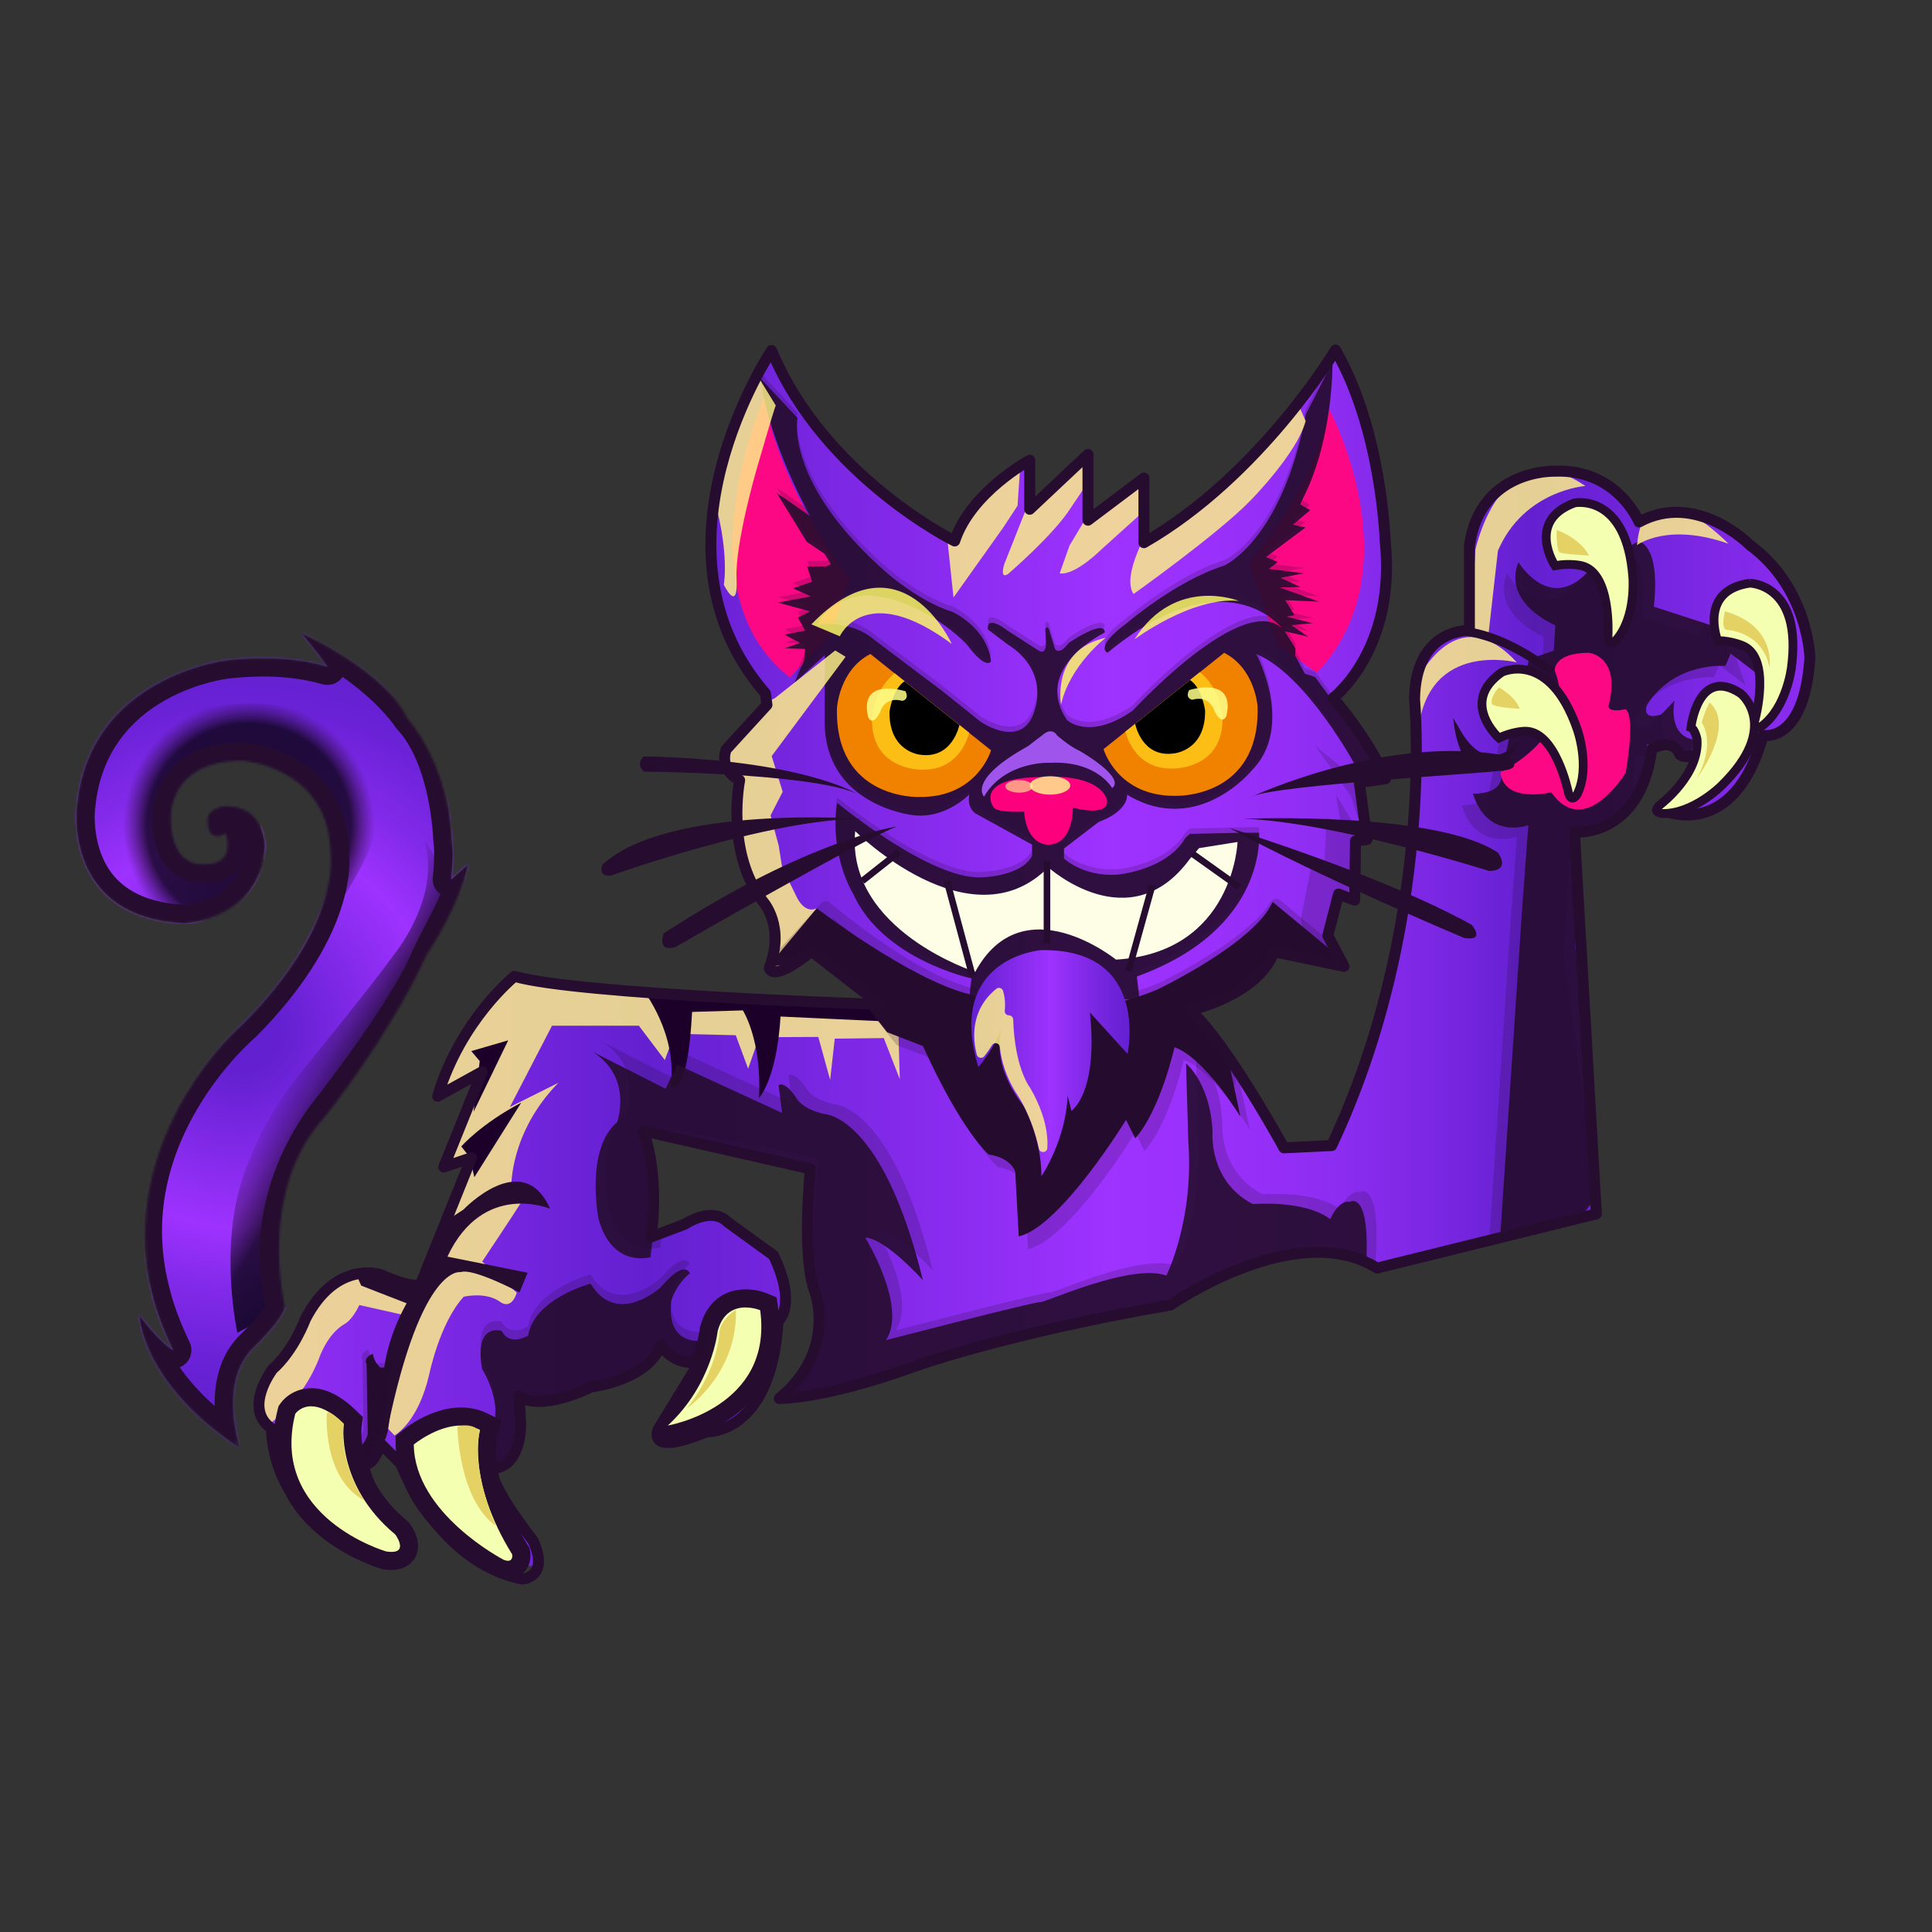 <svg width="879" height="879" viewBox="0 0 879 879" fill="none" xmlns="http://www.w3.org/2000/svg">
<rect x="0" y="0" width="879" height="879" fill="#333333" stroke="none"/>
<mask id="mask0_632_8" style="mask-type:luminance" maskUnits="userSpaceOnUse" x="117" y="159" width="706" height="560">
<path d="M399.405 456.694C399.405 456.694 262.007 452.316 233.297 443.931C233.297 443.931 208.804 463.517 198.295 498.496L218.593 487.296L201.092 530.681L213.698 526.488L190.603 583.848C190.603 583.848 188.238 586.726 172.403 579.656C172.403 579.656 152.105 572.668 138.1 599.94C138.1 599.94 133.02 613.936 123.231 622.671C123.231 622.671 109.575 640.51 122.696 649.614C122.696 649.614 121.997 702.083 182.213 702.782C182.213 702.782 193.421 701.385 178.017 691.581C178.017 691.581 162.614 671.995 165.411 664.987C165.411 664.987 168.207 668.481 172.403 656.582L181.513 665.686C181.513 665.686 198.315 710.469 236.814 718.155C236.814 718.155 249.421 717.456 241.709 700.665C241.709 700.665 220.711 674.071 223.508 667.782C223.508 667.782 235.416 668.481 236.115 648.196L235.416 634.899C235.416 634.899 243.107 642.586 268.32 630.707C268.32 630.707 293.534 627.912 299.827 611.819C299.827 611.819 305.955 621.787 317.513 619.157L298.613 650.108C298.613 650.108 292.835 662.706 320.66 651.156C320.66 651.156 350.068 652.738 353.215 600.783C353.215 600.783 362.14 593.96 351.117 570.88L330.12 555.672C330.12 555.672 324.341 548.335 310.685 556.72L295.467 562.495C295.467 562.495 299.662 535.202 291.786 514.219L367.919 531.544C367.919 531.544 363.724 571.415 370.017 587.692C370.017 587.692 379.991 614.45 353.75 635.968C353.75 635.968 373.184 636.502 414.13 621.808C414.13 621.808 455.611 606.599 531.744 593.467C531.744 593.467 588.978 553.596 625.729 576.676L725.492 552.014L715.518 378.33C715.518 378.33 745.441 380.96 750.705 340.555C750.705 340.555 758.582 335.315 763.045 341.871C763.045 341.871 762.777 345.282 770.921 343.453C770.921 343.453 767.24 362.875 756.484 368.65C756.484 368.65 787.991 382.563 801.379 334.287C801.379 334.287 820.011 338.212 822.643 299.123C822.643 299.123 822.109 267.37 795.332 247.702C795.332 247.702 771.189 223.04 744.926 237.2C744.926 237.2 734.952 212.805 706.325 214.12C706.325 214.12 672.454 213.072 667.723 248.236V286.545C667.723 286.545 643.045 285.497 642.777 318.03C642.777 318.03 652.32 420.523 605.06 520.919L583.364 521.967C583.364 521.967 556.752 473.341 540.649 459.345C540.649 459.345 571.456 452.707 578.798 432.751L610.654 439.389L603.312 425.393L608.207 406.506L615.549 409.301L615.898 382.358L621.143 381.659L617.646 355.764L629.554 354.017C629.554 354.017 623.96 338.973 605.76 317.291C605.76 317.291 634.634 295.423 629.389 245.585C629.389 245.585 627.806 195.212 606.808 159C606.808 159 572.67 216.196 519.652 246.633V217.244L494.192 236.398V206.495L467.683 231.425V209.126C467.683 209.126 440.906 223.553 433.544 245.852C433.544 245.852 374.027 216.545 350.233 159.185C350.233 159.185 290.017 249.079 347.436 315.194L348.135 320.435L329.585 340.72C329.585 340.72 325.739 349.475 335.714 354.716C335.714 354.716 329.071 387.414 346.387 409.98C346.387 409.98 356.547 421.18 349.184 440.067C349.184 440.067 349.883 447.405 368.433 432.545L399.405 456.673V456.694Z" fill="white"/>
</mask>
<g mask="url(#mask0_632_8)">
<path d="M834.016 144.675H114.655V712.441H834.016V144.675Z" fill="url(#paint0_linear_632_8)"/>
<path d="M604.711 186.128C604.711 186.128 643.908 258.882 599.117 306.11L580.916 293.163L568.31 256.087C568.31 256.087 597.019 224.602 604.711 186.128Z" fill="#FD0884"/>
<path d="M347.786 180.518C347.786 180.518 308.588 268.665 359.344 308.207L377.894 288.97L386.305 263.424C386.305 263.424 354.099 221.786 347.806 180.518H347.786Z" fill="#FD0884"/>
<path opacity="0.9" d="M502.582 287.819C502.582 287.819 469.246 303.829 485.513 327.69C485.513 327.69 495.755 337.144 515.436 323.23C515.436 323.23 565.328 268.911 583.425 285.969C583.425 285.969 557.965 252.388 503.878 296.985C503.878 296.985 497.585 294.622 512.536 283.606C512.536 283.606 535.117 264.184 556.896 257.361C556.896 257.361 583.158 246.078 594.181 188.369L606.253 164.755C606.253 164.755 606.788 198.871 593.132 226.143L591.549 229.472L596.094 232.103L588.217 238.741L593.996 239.974L575.96 253.436L581.389 255.717L577.194 258.862L593.297 260.793L582.623 262.89L591.734 267.082L582.109 267.267L600.145 273.741L584.742 273.042L588.937 279.866L585.256 280.564L597.328 283.544L587.518 284.428L595.209 289.669L584.536 287.223L589.431 295.095L589.246 298.239L593.626 306.46L598.356 308.042L607.816 320.99L625.4 345.652L616.906 348.714C616.906 348.714 594.51 306.994 571.58 297.561C571.58 297.561 589.266 330.629 569.482 350.564C569.482 350.564 544.803 380.816 512.783 361.58C512.783 361.58 513.832 368.752 499.827 373.993L484.073 386.057V390.599C484.073 390.599 492.834 399.005 508.402 397.936C508.402 397.936 530.798 396.004 539.374 381.145L541.39 379.398L564.937 378.864H572.814C572.814 378.864 577.194 422.598 517.163 444.281L518.397 454.783L441.03 453.385L442.079 445.164C442.079 445.164 401.647 436.594 388.176 406.691C388.176 406.691 377.318 389.551 380.835 365.238C380.835 365.238 423.364 400.402 446.644 399.169C446.644 399.169 464.68 398.82 469.575 389.366V384.29L444.197 370.294C444.197 370.294 439.652 368.013 441.05 361.374C441.05 361.374 430.027 372.924 415.138 370.828C415.138 370.828 376.639 366.636 375.241 330.423V298.075L361.421 310.673L365.801 300.52L366.336 295.279L356.876 294.93L364.053 292.484C364.053 292.484 356.362 288.641 357.061 288.641C357.76 288.641 366.336 286.894 366.336 286.894L363.004 280.955L368.598 278.16L353.894 274.132L368.948 271.337L360.721 267.658L369.482 264.678L367.2 257.69H375.96L378.058 256.642L375.076 251.915L367.035 246.489L353.38 224.273L368.598 234.775C368.598 234.775 350.398 203.125 345.853 171.989L362.84 190.177C362.84 190.177 356.547 219.916 404.32 261.369C404.32 261.369 418.675 273.782 433.194 278.345C433.194 278.345 448.948 285.168 450.881 300.911C450.881 300.911 448.783 305.103 440.022 293.389C440.022 293.389 421.636 273.104 395.21 270.823C395.21 270.823 378.757 270.823 371.58 284.284C371.58 284.284 386.798 281.489 398.007 291.272L428.629 314.352L446.13 328.347C446.13 328.347 465.914 342.158 470.994 322.223C470.994 322.223 477.287 304.898 458.223 293.019L449.462 286.381C449.462 286.381 448.063 279.043 458.922 287.264L472.577 296.019C472.577 296.019 475.909 298.301 475.909 292.69L475.559 286.216C475.559 286.216 476.608 284.284 477.307 286.565L479.94 295.136C479.94 295.136 481.688 298.629 486.233 292.505C486.233 292.505 503.035 281.14 502.603 287.86L502.582 287.819Z" fill="#260D2F"/>
<path opacity="0.2" d="M502.582 285.374C502.582 285.374 469.246 301.383 485.513 325.244C485.513 325.244 495.755 334.698 515.436 320.784C515.436 320.784 565.328 266.466 583.425 283.524C583.425 283.524 557.965 249.942 503.878 294.54C503.878 294.54 497.585 292.176 512.536 281.16C512.536 281.16 535.117 261.739 556.896 254.916C556.896 254.916 583.158 243.633 594.181 185.923L606.253 162.309C606.253 162.309 606.788 196.425 593.132 223.697L591.549 227.027L596.094 229.657L588.217 236.296L593.996 237.529L575.96 250.99L581.389 253.271L577.194 256.416L593.297 258.348L582.623 260.444L591.734 264.637L582.109 264.822L600.145 271.295L584.742 270.597L588.937 277.42L585.256 278.119L597.328 281.099L587.518 281.982L595.209 287.223L584.536 284.777L589.431 292.649L589.245 295.793L593.626 304.014L598.356 305.597L607.816 318.544L625.934 343.905L616.474 347.481C616.474 347.481 594.51 304.548 571.58 295.095C571.58 295.095 589.266 328.163 569.482 348.098C569.482 348.098 544.803 378.35 512.783 359.114C512.783 359.114 513.832 366.286 499.827 371.527L484.073 383.591V388.133C484.073 388.133 492.834 396.539 508.402 395.47C508.402 395.47 530.798 393.538 539.374 378.679L541.39 376.932L564.937 376.398H572.814C572.814 376.398 577.194 420.132 517.163 441.814L518.397 452.316L441.03 450.919L442.079 442.698C442.079 442.698 401.647 434.128 388.176 404.225C388.176 404.225 377.318 387.085 380.835 362.772C380.835 362.772 423.364 397.936 446.644 396.703C446.644 396.703 464.68 396.354 469.575 386.9V381.823L444.197 367.828C444.197 367.828 439.652 365.546 441.05 358.908C441.05 358.908 430.027 370.458 415.138 368.362C415.138 368.362 376.639 364.169 375.241 327.957V295.608L361.421 308.207L365.801 298.054L366.336 292.813L356.876 292.464L364.053 290.018C364.053 290.018 356.362 286.175 357.061 286.175C357.76 286.175 366.336 284.428 366.336 284.428L363.004 278.489L368.598 275.694L353.894 271.665L368.948 268.87L360.721 265.192L369.482 262.212L367.2 255.224H375.96L378.058 254.176L375.076 249.449L367.035 244.023L353.38 221.807L368.598 232.309C368.598 232.309 350.398 200.659 345.853 169.523L362.84 187.711C362.84 187.711 356.547 217.45 404.32 258.903C404.32 258.903 418.675 271.316 433.194 275.879C433.194 275.879 448.948 282.702 450.881 298.444C450.881 298.444 448.783 302.637 440.022 290.923C440.022 290.923 421.636 270.638 395.21 268.357C395.21 268.357 378.757 268.357 371.58 281.818C371.58 281.818 386.798 279.023 398.007 288.806L428.629 311.885L446.13 325.881C446.13 325.881 465.914 339.692 470.994 319.757C470.994 319.757 477.287 302.432 458.223 290.553L449.462 283.914C449.462 283.914 448.063 276.577 458.922 284.798L472.577 293.553C472.577 293.553 475.909 295.834 475.909 290.224L475.559 283.75C475.559 283.75 476.608 281.818 477.307 284.099L479.94 292.669C479.94 292.669 481.688 296.163 486.233 290.039C486.233 290.039 503.035 278.674 502.603 285.394L502.582 285.374Z" fill="#260D2F"/>
<path opacity="0.9" d="M690.839 255.738C690.839 255.738 703.795 277.42 720.597 262.027L724.443 257.834L745.44 246.284C745.44 246.284 755.6 247.332 752.433 276.022L778.345 284.428L780.792 278.489L794.448 292.135L799.343 306.48L787.435 297.376L784.988 302.966C784.988 302.966 761.893 300.87 749.286 320.805C749.286 320.805 746.489 328.142 755.929 324.997L761.872 318.709C761.872 318.709 758.376 334.451 770.633 336.548L768.885 346.001L758.376 339.363L749.265 338.664L747.867 356.503L728.618 383.447L719.158 385.543L716.71 431.025L731.415 538.079L710.068 565.372L681.708 575.175L692.566 412.857L695.363 375.432C695.363 375.432 676.813 382.419 670.15 361.087C670.15 361.087 683.456 361.785 683.106 352.681L686.952 334.143L695.713 299.863L706.921 296.019L707.62 284.469C707.62 284.469 683.476 274.666 690.818 255.779L690.839 255.738Z" fill="#260D2F"/>
<path opacity="0.2" d="M685.615 260.937C685.615 260.937 698.572 282.619 715.374 267.226L719.22 263.034L740.217 251.483C740.217 251.483 750.376 252.532 747.209 281.222L773.122 289.628L775.569 283.688L789.225 297.335L794.119 311.68L782.212 302.575L779.764 308.165C779.764 308.165 756.669 306.069 744.063 326.004C744.063 326.004 741.266 333.342 750.705 330.197L756.649 323.908C756.649 323.908 753.153 339.651 765.41 341.747L763.662 351.201L753.153 344.563L744.042 343.864L742.644 361.703L723.394 388.647L713.934 390.743L711.487 436.224L726.191 543.279L704.844 570.572L676.484 580.375L687.343 418.056L690.14 380.631C690.14 380.631 671.59 387.619 664.927 366.286C664.927 366.286 678.232 366.985 677.883 357.88L681.729 339.343L690.49 305.062L701.698 301.219L702.397 289.669C702.397 289.669 678.253 279.866 685.595 260.978L685.615 260.937Z" fill="#260D2F"/>
<path opacity="0.83" d="M409.379 490.81L408.331 455.481L232.249 437.992L190.233 489.762L191.632 516.356L178.675 566.729L143.323 574.415L116.012 607.997L112.516 634.94L116.711 651.731C116.711 651.731 135.652 642.031 145.112 618.149C145.112 618.149 148.65 606.99 156.917 602.283C156.917 602.283 160.208 600.701 163.477 593.754L185.791 598.748L176.598 634.426C176.598 634.426 172.259 647.292 176.331 649.779L179.477 653.067C179.477 653.067 190.11 647.559 195.231 625.527C195.231 625.527 199.961 601.913 210.984 589.973C210.984 589.973 221.082 587.486 227.786 592.46C227.786 592.46 232.516 596.262 235.128 588.123L219.375 573.963C219.375 573.963 233.956 552.178 236.835 547.471L232.639 539.991C232.639 539.991 231.858 515.328 254.027 492.639L231.981 503.655L251.148 466.662H290.655L302.459 482.281L306.922 470.34L334.747 470.998L340.382 486.206L345.38 471.902L372.3 471.779L377.688 491.324L379.786 472.56L402.099 472.293L409.318 490.831L409.379 490.81Z" fill="#FFF388"/>
<path d="M301.061 645.566C319.919 628.199 322.428 605.428 322.449 605.202L322.49 604.873L322.572 604.544C325.801 592.542 334.397 590.754 339.23 590.754C343.59 590.754 347.066 592.151 347.436 592.295L349.616 593.199L349.945 595.522C356.485 643.264 305.071 652.512 304.557 652.615L290.901 654.917L301.081 645.525L301.061 645.566Z" fill="#F4FFB1"/>
<path d="M339.23 594.864C342.891 594.864 345.853 596.097 345.853 596.097C351.94 640.448 303.837 648.566 303.837 648.566C324.053 629.946 326.521 605.592 326.521 605.592C328.886 596.796 334.603 594.844 339.21 594.844M339.21 586.623C328.968 586.623 321.462 592.747 318.583 603.455L318.418 604.092L318.356 604.75C318.356 604.935 315.806 626.35 298.264 642.503L277.904 661.267L305.215 656.643C305.77 656.54 319.138 654.218 331.724 645.751C343.94 637.53 357.719 622.054 353.996 594.946L353.359 590.281L349.02 588.472C348.279 588.164 344.29 586.602 339.23 586.602L339.21 586.623Z" fill="#260D2F"/>
<path opacity="0.83" d="M384.701 298.855L351.097 343.987L356.094 360.244L350.583 370.993L354.264 384.639L355.847 394.607L362.675 408.52C362.675 408.52 366.089 415.857 371.6 413.247L362.675 441.054L348.752 447.61L330.901 433.183L319.878 381.227L315.95 333.732L352.433 317.722L379.991 295.937L384.721 298.814L384.701 298.855Z" fill="#FFF388"/>
<path opacity="0.83" d="M352.948 184.464C352.413 185.245 344.289 213.319 344.289 213.319C344.289 213.319 334.315 247.435 335.097 263.424C335.878 279.413 329.318 266.055 329.318 266.055C329.318 266.055 332.732 247.435 321.441 216.196L345.852 172.914L352.948 184.464Z" fill="#FFF388"/>
<path opacity="0.83" d="M433.811 271.83L456.392 240.077L462.952 230.109L464.783 202.817C464.783 202.817 432.228 228.26 431.179 246.9L433.811 271.83Z" fill="#FFF388"/>
<path opacity="0.83" d="M458.736 261.061C458.736 261.061 479.487 243.222 487.096 231.158L497.338 215.949L497.605 198.891L475.559 209.64L456.927 256.601C456.927 256.601 454.562 263.938 458.757 261.061H458.736Z" fill="#FFF388"/>
<path opacity="0.83" d="M482.12 260.814C482.12 260.814 487.631 262.91 501.287 249.798L523.086 230.13L525.719 212.805L501.04 224.088L486.603 248.216L482.14 260.814H482.12Z" fill="#FFF388"/>
<path opacity="0.83" d="M515.724 270.247C515.724 270.247 554.325 242.831 569.009 227.623C569.009 227.623 590.15 206.249 594.037 191.554L586.078 173.715L523.333 239.563C523.333 239.563 509.945 261.595 515.724 270.268V270.247Z" fill="#FFF388"/>
<path d="M292.464 450.241C292.464 450.241 308.567 470.525 305.071 494.324C305.071 494.324 312.763 501.312 314.881 460.393L337.976 459.694C337.976 459.694 346.737 473.341 345.318 499.565C345.318 499.565 353.359 491.159 355.128 462.49L407.631 464.935L410.778 443.602L318.706 441.157L292.444 450.261L292.464 450.241Z" fill="#1C002A"/>
<path d="M250.284 549.938C250.284 549.938 219.827 537.072 203.56 571.723L240.043 579.06L236.362 587.979C236.362 587.979 215.097 576.696 209.585 578.793C209.585 578.793 191.899 574.682 176.372 649.758C176.372 649.758 167.138 625.137 184.989 592.953L164.341 584.917L158.398 571.62L188.506 564.982L210.901 550.287C210.901 550.287 237.863 521.946 250.284 549.938Z" fill="#260D2F"/>
<path d="M237.164 501.661L215.817 535.593L213.719 526.488L209.873 521.597C209.873 521.597 218.634 511.444 237.184 501.661H237.164Z" fill="#1C002A"/>
<path d="M215.467 505.854L231.22 473.32L214.418 478.212L218.264 482.774L215.467 505.854Z" fill="#1C002A"/>
<path opacity="0.83" d="M721.276 221.108C721.276 221.108 693.307 223.04 681.502 250.579L677.163 288.97L668.937 286.874L671.261 250.065C671.261 250.065 683.209 194.884 721.276 221.108Z" fill="#FFF388"/>
<path opacity="0.83" d="M744.782 248.031C744.782 248.031 758.438 237.529 786.386 247.373C786.386 247.373 748.587 208.14 744.782 248.031Z" fill="#FFF388"/>
<path opacity="0.83" d="M690.14 301.383C690.14 301.383 650.058 291.066 645.328 331.821L643.395 340.576V312.235C643.395 312.235 661.43 270.083 690.119 301.383H690.14Z" fill="#FFF388"/>
<path opacity="0.83" d="M382.089 289.484C382.089 289.484 393.647 263.773 433.03 292.978C433.03 292.978 409.935 241.906 369.153 284.058L382.11 289.484H382.089Z" fill="#FFFC69"/>
<path opacity="0.83" d="M516.156 290.881C516.156 290.881 542.068 271.46 563.58 273.392C563.58 273.392 534.706 261.677 516.156 290.881Z" fill="#FFFC69"/>
<path opacity="0.83" d="M503.034 290.183C503.034 290.183 486.767 302.596 482.736 320.62C482.736 320.62 478.191 295.608 503.034 290.183Z" fill="#FFFC69"/>
<path d="M707.374 305.144C707.374 305.144 706.592 297.006 722.86 297.006C722.86 297.006 737.297 298.321 732.052 320.353C732.052 320.353 729.955 324.545 739.394 322.716C739.394 322.716 744.392 322.716 739.662 351.571C739.662 351.571 721.029 382.276 705.79 360.491C705.79 360.491 683.991 365.731 682.695 351.304C682.695 351.304 718.664 334.246 707.374 305.124V305.144Z" fill="#FD0884"/>
<path d="M451.744 366.8C451.744 366.8 442.983 353.852 473.976 353.503C473.976 353.503 497.77 351.222 503.384 362.957C503.384 362.957 507.23 372.061 488.166 367.499C488.166 367.499 488.516 384.475 476.608 384.29C476.608 384.29 467.148 384.639 465.935 369.246C465.935 369.246 452.629 370.129 451.765 366.8H451.744Z" fill="#FE007D"/>
<path opacity="0.9" d="M539.6 483.822C539.6 483.822 550.623 492.742 551.672 514.773C551.672 514.773 549.574 537.339 570.058 547.841C570.058 547.841 593.153 545.745 605.245 554.665C605.245 554.665 608.926 545.745 614.171 546.793C614.171 546.793 623.631 541.018 621.513 576.182C619.394 611.347 619.415 576.717 619.415 576.717C619.415 576.717 586.325 564.119 571.641 582.492L489.194 611.347L354.778 643.346L345.318 639.667L362.654 605.037L367.899 531.585L305.421 518.987L293.863 517.404L298.058 553.082L295.96 571.969C295.96 571.969 278.624 577.21 272.331 554.644C272.331 554.644 266.038 523.159 280.742 510.56C280.742 510.56 288.228 490.481 269.719 478.561L302.809 495.352L308.053 484.336L355.827 506.368L354.243 493.769C354.243 493.769 356.875 491.139 362.654 500.058C362.654 500.058 365.287 504.785 375.261 506.882C375.261 506.882 401.523 507.416 419.888 582.451C419.888 582.451 403.086 563.564 393.626 563.029C393.626 563.029 413.06 594.515 403.086 609.723C403.086 609.723 471.878 591.884 473.441 592.398C475.004 592.912 514.387 574.559 530.675 580.334C530.675 580.334 543.281 555.137 540.649 519.459L539.6 483.781V483.822Z" fill="#260D2F"/>
<path opacity="0.2" d="M544.063 479.363C544.063 479.363 555.086 488.282 556.135 510.314C556.135 510.314 554.037 532.88 574.52 543.382C574.52 543.382 597.615 541.285 609.708 550.205C609.708 550.205 613.389 541.285 618.633 542.334C618.633 542.334 628.093 536.558 625.975 571.723C623.857 606.887 623.878 572.257 623.878 572.257C623.878 572.257 590.788 559.659 576.104 578.032L493.657 606.887L359.24 638.886L349.78 635.207L367.117 600.578L372.361 527.125L309.883 514.527L298.325 512.944L302.521 548.622L300.423 567.51C300.423 567.51 283.086 572.75 276.793 550.184C276.793 550.184 270.5 518.699 285.205 506.101C285.205 506.101 292.69 486.021 274.181 474.101L307.271 490.892L312.516 479.876L360.289 501.908L358.706 489.31C358.706 489.31 361.338 486.679 367.117 495.599C367.117 495.599 369.749 500.326 379.724 502.422C379.724 502.422 405.986 502.956 424.351 577.991C424.351 577.991 407.549 559.104 398.089 558.57C398.089 558.57 417.523 590.055 407.549 605.263C407.549 605.263 476.341 587.424 477.903 587.938C479.466 588.452 518.849 570.099 535.137 575.874C535.137 575.874 547.744 550.678 545.112 515L544.063 479.322V479.363Z" fill="#260D2F"/>
<path d="M564.279 507.95C564.279 507.95 548.012 481.192 534.356 476.465C534.356 476.465 528.063 504.806 516.505 517.918L512.31 509.512C512.31 509.512 482.387 558.302 463.487 562.516L461.904 533.126C461.904 533.126 460.32 526.837 449.832 525.255C449.832 525.255 437.76 515.287 419.909 475.93L403.642 469.642L376.865 435.525L349.205 440.067L371.6 413.227C371.6 413.227 413.616 445.493 440.906 452.316C440.906 452.316 481.852 469.107 526.5 450.22C526.5 450.22 570.613 429.237 579.004 410.349L615.24 440.252L580.587 452.316L556.443 470.69L564.32 507.95H564.279Z" fill="#260D2F"/>
<path opacity="0.2" d="M568.495 513.725C568.495 513.725 552.228 486.967 538.572 482.24C538.572 482.24 532.279 510.581 520.721 523.693L516.526 515.287C516.526 515.287 486.603 564.077 467.703 568.291L466.12 538.901C466.12 538.901 464.536 532.612 454.048 531.03C454.048 531.03 441.976 521.062 424.125 481.705L407.858 475.417L381.081 441.301L353.421 445.842L378.984 417.686C378.984 417.686 417.832 451.268 445.143 458.091C445.143 458.091 486.089 474.882 530.737 455.995C530.737 455.995 574.85 435.012 583.24 416.124L619.477 446.027L584.824 458.091L560.68 476.465L568.557 513.725H568.495Z" fill="#260D2F"/>
<path opacity="0.2" d="M557.143 493.584C552.022 486.802 545.05 478.808 538.346 475.006C536.742 474.101 534.726 474.964 534.274 476.732C532.464 483.72 527.59 500.408 520.042 511.3C518.829 513.047 516.176 512.862 515.23 510.971C514.264 509.04 511.569 508.875 510.397 510.684C503.302 521.597 483.292 550.883 468.053 558.179C466.243 559.042 464.104 557.83 464.001 555.816L462.644 530.557C462.644 530.27 462.582 529.982 462.459 529.715C461.883 528.297 459.498 523.898 451.354 522.419C450.819 522.316 450.305 522.09 449.893 521.699C447.22 519.11 436.3 507.293 421.081 473.999C420.773 473.341 420.217 472.807 419.539 472.539L405.04 466.929C404.567 466.744 404.156 466.435 403.847 466.045L378.572 433.84C377.935 433.039 376.927 432.648 375.919 432.813L357.822 435.793C355.21 436.224 353.523 433.121 355.292 431.148L373.637 410.925C374.644 409.815 376.331 409.692 377.482 410.637C385.811 417.563 418.017 443.438 441.606 449.336C441.606 449.336 482.51 466.107 527.117 447.281C527.179 447.261 527.22 447.24 527.282 447.219C529.215 446.295 567.302 427.86 578.202 410.226C579.086 408.787 581.102 408.52 582.397 409.589L612.114 434.128C613.801 435.525 613.307 438.197 611.251 438.917L581.698 449.213C581.41 449.316 581.163 449.46 580.916 449.624L558.521 466.641C557.657 467.299 557.245 468.388 557.472 469.436L562.099 491.303C562.716 494.222 558.932 495.948 557.143 493.584Z" fill="#260D2F"/>
<path opacity="0.9" d="M322.223 609.744C322.223 609.744 302.788 614.471 305.421 591.905C305.421 591.905 307.004 585.081 313.832 579.306C313.832 579.306 311.734 572.483 300.711 585.595C300.711 585.595 280.762 603.969 268.691 584.013C268.691 584.013 242.963 590.836 240.331 607.627C240.331 607.627 231.919 612.868 228.259 605.531C228.259 605.531 215.652 601.338 219.333 622.856C219.333 622.856 228.259 636.502 224.578 649.614L221.431 671.132L237.184 672.715L244.012 642.812L289.688 628.651L307.025 623.924L319.631 619.732L322.264 609.764L322.223 609.744Z" fill="#260D2F"/>
<path opacity="0.2" d="M322.223 605.551C322.223 605.551 302.788 610.278 305.421 587.712C305.421 587.712 307.004 580.889 313.832 575.114C313.832 575.114 311.734 568.291 300.711 581.403C300.711 581.403 280.762 599.776 268.691 579.82C268.691 579.82 242.963 586.643 240.331 603.434C240.331 603.434 231.919 608.675 228.259 601.338C228.259 601.338 215.652 597.145 219.333 618.663C219.333 618.663 228.259 632.31 224.578 645.422L221.431 666.94L237.184 668.522L244.012 638.619L289.688 624.459L307.025 619.732L319.631 615.539L322.264 605.572L322.223 605.551Z" fill="#260D2F"/>
<path d="M505.996 358.579C505.996 358.579 499.353 346.166 477.986 347.029C477.986 347.029 457.338 345.981 447.713 362.422C447.713 362.422 439.837 354.9 467.662 339.507L475.189 333.732C475.189 333.732 478.685 330.937 480.968 334.616C480.968 334.616 486.397 339.507 491.477 341.788C491.477 341.788 512.31 353.688 505.996 358.579Z" fill="#9F54EC"/>
<path opacity="0.8" d="M477.739 361.539C482.816 361.539 486.932 359.662 486.932 357.346C486.932 355.031 482.816 353.154 477.739 353.154C472.662 353.154 468.546 355.031 468.546 357.346C468.546 359.662 472.662 361.539 477.739 361.539Z" fill="#FFFB90"/>
<path opacity="0.6" d="M463.672 360.634C467.136 360.634 469.945 359.355 469.945 357.778C469.945 356.2 467.136 354.921 463.672 354.921C460.208 354.921 457.4 356.2 457.4 357.778C457.4 359.355 460.208 360.634 463.672 360.634Z" fill="#FFFB90"/>
<path d="M389.081 378.165C389.081 378.165 441.585 430.285 476.937 394.607C476.937 394.607 514.037 428.188 541.348 390.763L545.544 385.872L563.045 383.077C563.045 383.077 561.297 433.45 507.744 436.594C507.744 436.594 465.379 402.314 443.683 442.184C443.683 442.184 384.865 423.297 389.081 378.165Z" fill="#FEFEE6"/>
<path d="M502.068 340.822C502.068 340.822 508.361 362.607 535.158 362.073C535.158 362.073 573.225 363.245 572.176 321.545C572.176 321.545 571.127 304.22 556.957 297.006L502.089 340.822H502.068Z" fill="#F08200"/>
<path d="M512.022 332.869C512.022 332.869 515.621 350.009 533.287 349.66C533.287 349.66 555.333 350.358 556.217 328.327C556.217 328.327 556.957 314.989 545.914 305.802L512.001 332.869H512.022Z" fill="#FCBE15"/>
<path d="M516.464 329.313C516.464 329.313 519.405 344.892 534.109 342.775C534.109 342.775 548.546 341.603 548.279 323.23C548.279 323.23 546.942 313.057 541.43 309.378L516.464 329.313Z" fill="black"/>
<path opacity="0.87" d="M540.999 313.982C540.999 313.982 562.346 307.158 557.986 325.696C557.986 325.696 556.238 330.588 552.557 323.6C552.557 323.6 550.808 316.078 542.397 318.359C542.397 318.359 539.066 317.825 540.999 313.982Z" fill="#FCFD88"/>
<path d="M450.901 341.357C450.901 341.357 444.608 363.142 417.811 362.607C417.811 362.607 379.744 363.779 380.793 322.079C380.793 322.079 381.842 304.754 396.012 297.54L450.881 341.357H450.901Z" fill="#F08200"/>
<path d="M440.927 333.383C440.927 333.383 437.328 350.523 419.662 350.173C419.662 350.173 397.616 350.872 396.732 328.841C396.732 328.841 395.991 315.502 407.035 306.316L440.947 333.383H440.927Z" fill="#FCBE15"/>
<path d="M436.505 329.848C436.505 329.848 433.379 345.467 418.675 343.371C418.675 343.371 404.423 342.138 404.69 323.785C404.69 323.785 406.027 313.612 411.539 309.933L436.505 329.868V329.848Z" fill="black"/>
<path opacity="0.87" d="M411.95 314.495C411.95 314.495 390.603 307.672 394.963 326.21C394.963 326.21 396.711 331.101 400.392 324.114C400.392 324.114 402.14 316.592 410.552 318.873C410.552 318.873 413.883 318.339 411.95 314.495Z" fill="#FCFD88"/>
<path d="M513.009 479.527C513.009 479.527 523.518 431.251 473.461 432.299C473.461 432.299 430.048 435.793 445.102 485.466C445.102 485.466 453.143 476.711 457.359 463.435C457.359 463.435 447.549 479.876 465.77 503.306C465.77 503.306 473.811 517.651 473.811 535.14C473.811 535.14 485.019 518.699 485.719 498.414L487.467 505.402C487.467 505.402 499.724 497.366 495.878 460.619L513.03 479.506L513.009 479.527Z" fill="url(#paint1_linear_632_8)"/>
<path opacity="0.83" d="M468.567 494.756C467.868 493.831 461.636 484.973 460.978 463.846C460.937 462.798 460.094 461.955 459.045 461.955C457.914 461.955 457.009 460.969 457.132 459.838C457.544 455.831 456.947 452.748 456.351 450.795C455.94 449.48 454.315 449.028 453.266 449.891C440.989 459.859 442.737 473.567 444.423 479.876C444.834 481.418 446.85 481.788 447.837 480.534C449.174 478.828 450.346 477.164 451.333 475.54C452.32 473.916 454.706 474.512 454.891 476.362C455.57 482.63 457.708 490.358 463.035 498.353C463.035 498.353 469.39 507.519 472.68 522.583C473.153 524.782 476.382 524.577 476.505 522.357C476.875 516.089 475.539 506.82 468.711 494.982C468.67 494.9 468.629 494.838 468.587 494.776L468.567 494.756Z" fill="#FFF388"/>
<path d="M159.714 656.849C159.714 656.849 164.711 661.576 167.323 652.389L166.788 620.636C166.788 620.636 164.958 617.759 169.668 615.909C169.668 615.909 169.935 619.588 173.081 622.198C173.081 622.198 176.763 622.465 180.691 621.15L176.495 650.806C176.495 650.806 173.349 666.282 162.326 666.549C162.326 666.549 154.716 665.501 159.693 656.849H159.714Z" fill="#260D2F"/>
<path opacity="0.2" d="M157.781 654.917C157.781 654.917 162.778 659.644 165.39 650.457L164.855 618.704C164.855 618.704 163.025 615.827 167.735 613.977C167.735 613.977 168.002 617.656 171.149 620.266C171.149 620.266 174.83 620.533 178.758 619.218L174.562 648.874C174.562 648.874 171.416 664.35 160.393 664.617C160.393 664.617 152.784 663.569 157.76 654.917H157.781Z" fill="#260D2F"/>
<path opacity="0.2" d="M591.775 418.406L597.369 390.065L602.613 392.161L603.662 372.226L609.975 373.973L607.878 361.724L615.569 374.322L618.366 373.623L614.52 362.073L598.418 339.343L612.073 350.543L622.561 353.339L624.33 376.418L615.22 401.964L607.878 416.659L605.41 433.45L594.921 431.682L591.775 418.406Z" fill="#260D2F"/>
</g>
<path d="M400.207 456.961C400.207 456.961 262.809 452.584 234.099 444.198C234.099 444.198 209.606 463.784 199.097 498.764L219.395 487.563L201.894 530.948L214.5 526.755L191.405 584.116C191.405 584.116 189.04 586.993 173.205 579.923C173.205 579.923 152.907 572.935 138.902 600.208C138.902 600.208 133.822 614.204 124.033 622.938C124.033 622.938 110.377 640.777 123.498 649.882C123.498 649.882 122.799 702.351 183.015 703.049C183.015 703.049 194.223 701.652 178.819 691.849C178.819 691.849 163.416 672.263 166.213 665.254C166.213 665.254 169.009 668.748 173.205 656.849L182.315 665.953C182.315 665.953 199.117 710.736 237.616 718.422C237.616 718.422 250.223 717.723 242.511 700.932C242.511 700.932 221.513 674.338 224.31 668.049C224.31 668.049 236.218 668.748 236.917 648.464L236.218 635.166C236.218 635.166 243.909 642.853 269.122 630.974C269.122 630.974 294.336 628.179 300.629 612.087C300.629 612.087 306.757 622.054 318.315 619.424L299.415 650.375C299.415 650.375 293.637 662.973 321.462 651.423C321.462 651.423 350.87 653.006 354.017 601.05C354.017 601.05 362.942 594.227 351.919 571.147L330.922 555.939C330.922 555.939 325.143 548.602 311.487 556.987L296.269 562.762C296.269 562.762 300.464 535.469 292.588 514.486L368.721 531.811C368.721 531.811 364.526 571.682 370.819 587.959C370.819 587.959 380.793 614.717 354.552 636.235C354.552 636.235 373.986 636.77 414.932 622.075C414.932 622.075 456.413 606.867 532.546 593.734C532.546 593.734 589.78 553.863 626.531 576.943L726.294 552.281L716.32 378.597C716.32 378.597 746.243 381.227 751.507 340.823C751.507 340.823 759.384 335.582 763.847 342.138C763.847 342.138 763.579 345.549 771.723 343.72C771.723 343.72 768.042 363.142 757.286 368.917C757.286 368.917 788.793 382.831 802.181 334.554C802.181 334.554 820.813 338.48 823.446 299.39C823.446 299.39 822.911 267.637 796.135 247.969C796.135 247.969 771.991 223.307 745.728 237.467C745.728 237.467 735.754 213.072 707.127 214.387C707.127 214.387 673.256 213.339 668.525 248.503V286.812C668.525 286.812 643.847 285.764 643.58 318.298C643.58 318.298 653.122 420.79 605.862 521.186L584.166 522.234C584.166 522.234 557.554 473.608 541.451 459.612C541.451 459.612 572.258 452.974 579.6 433.018L611.456 439.656L604.114 425.661L609.009 406.773L616.351 409.569L616.7 382.625L621.945 381.926L618.448 356.031L630.356 354.284C630.356 354.284 624.762 339.24 606.562 317.558C606.562 317.558 635.436 295.691 630.191 245.852C630.191 245.852 628.608 195.48 607.61 159.267C607.61 159.267 573.472 216.463 520.454 246.9V217.511L494.994 236.666V206.763L468.485 231.692V209.393C468.485 209.393 441.708 223.821 434.346 246.119C434.346 246.119 374.829 216.812 351.035 159.452C351.035 159.452 290.819 249.346 348.238 315.461L348.937 320.702L330.387 340.987C330.387 340.987 326.541 349.742 336.516 354.983C336.516 354.983 329.873 387.681 347.189 410.247C347.189 410.247 357.349 421.448 349.986 440.335C349.986 440.335 350.685 447.672 369.235 432.813L400.207 456.941V456.961Z" stroke="#260D2F" stroke-width="5" stroke-linejoin="round"/>
<path d="M691.785 336.28C691.785 336.28 677.965 355.003 664.824 332.951L661.142 326.662C661.142 326.662 662.726 350.276 675.312 351.324C675.312 351.324 685.986 350.975 691.764 336.28H691.785Z" fill="#260D2F"/>
<path d="M716.382 228.794C716.382 228.794 740.011 224.067 742.891 262.643C742.891 262.643 744.474 280.749 735.281 291.231C735.281 291.231 731.353 295.156 731.6 288.867C731.6 288.867 733.184 260.526 719.528 257.382C719.528 257.382 714.284 256.066 707.456 257.382C707.456 257.382 694.068 236.912 716.382 228.794Z" fill="#F4FFB1" stroke="#260D2F" stroke-width="4" stroke-miterlimit="10"/>
<path d="M683.25 305.864C683.25 305.864 704.865 295.238 717.574 331.759C717.574 331.759 723.744 348.858 717.574 361.354C717.574 361.354 714.777 366.163 713.42 360.018C713.42 360.018 707.662 332.232 693.657 332.684C693.657 332.684 688.248 332.766 681.975 335.787C681.975 335.787 663.775 319.448 683.25 305.864Z" fill="#F4FFB1" stroke="#260D2F" stroke-width="4" stroke-miterlimit="10"/>
<path d="M796.114 265.315C796.114 265.315 820.217 265.603 815.014 303.932C815.014 303.932 812.792 321.976 801.625 330.32C801.625 330.32 796.957 333.362 798.52 327.238C798.52 327.238 805.944 299.842 793.255 293.944C793.255 293.944 788.402 291.58 781.451 291.436C781.451 291.436 772.607 268.644 796.134 265.315H796.114Z" fill="#F4FFB1" stroke="#260D2F" stroke-width="4" stroke-miterlimit="10"/>
<path d="M792.001 315.523C792.001 315.523 810.798 330.588 783.096 357.572C783.096 357.572 770.222 370.417 756.279 370.129C756.279 370.129 750.726 369.636 755.723 365.793C755.723 365.793 773.369 352.29 772.094 336.322C772.094 336.322 771.168 331.738 769.317 331.04C769.317 331.04 772.464 302.699 791.98 315.523H792.001Z" fill="#F4FFB1" stroke="#260D2F" stroke-width="4" stroke-miterlimit="10"/>
<path d="M430.829 400.813L442.387 443.849" stroke="#260D2F" stroke-width="3" stroke-miterlimit="10"/>
<path d="M476.341 391.729V429.154" stroke="#260D2F" stroke-width="3" stroke-miterlimit="10"/>
<path d="M524.3 402.56L513.441 441.753" stroke="#260D2F" stroke-width="3" stroke-miterlimit="10"/>
<path d="M542.5 388.4L563.847 403.629" stroke="#260D2F" stroke-width="3" stroke-miterlimit="10"/>
<path d="M408.948 387.701L392.331 400.813" stroke="#260D2F" stroke-width="3" stroke-miterlimit="10"/>
<path d="M389.513 360.943C389.513 360.943 364.3 345.549 292.896 344.152C292.896 344.152 289.01 347.173 292.896 351.057C292.896 351.057 368.063 351.674 389.513 360.943Z" fill="#260D2F"/>
<path d="M392.33 372.575C392.33 372.575 303.857 366.019 274.181 393.312C274.181 393.312 271.549 399.087 278.109 398.306C278.109 398.306 351.611 372.061 392.31 372.596L392.33 372.575Z" fill="#260D2F"/>
<path d="M408.33 375.987C408.33 375.987 368.865 381.227 302.007 424.612C302.007 424.612 298.511 433.368 307.251 430.901C307.251 430.901 395.292 380.179 408.33 375.987Z" fill="#260D2F"/>
<path d="M569.79 362.34C569.79 362.34 631.754 333.485 685.841 343.967C685.841 343.967 693.368 349.043 684.957 350.441C676.546 351.838 580.998 357.079 569.79 362.34Z" fill="#260D2F"/>
<path d="M565.945 372.493C565.945 372.493 653.101 368.999 681.461 387.886C681.461 387.886 687.754 395.922 677.616 396.292C677.616 396.292 606.911 373.911 565.945 372.513V372.493Z" fill="#260D2F"/>
<path d="M559.302 376.685C559.302 376.685 628.608 398.018 669.574 420.769C669.574 420.769 676.217 428.456 666.078 426.709C666.078 426.709 600.968 399.416 559.323 376.685H559.302Z" fill="#260D2F"/>
<path d="M664.659 287.12C664.659 287.12 682.16 287.12 705.975 305.658" stroke="#260D2F" stroke-width="4" stroke-miterlimit="10"/>
<path d="M708.238 241.125C708.238 241.125 718.644 244.537 722.942 252.758C722.942 252.758 712.268 252.223 709.821 251.442C707.888 250.826 708.238 241.125 708.238 241.125Z" fill="#E5D264"/>
<path d="M691.436 322.47C691.436 322.47 678.952 321.935 678.685 320.044C678.212 316.592 681.975 312.707 681.975 312.707C681.975 312.707 689.173 316.53 691.456 322.49L691.436 322.47Z" fill="#E5D264"/>
<path d="M805.039 303.562C805.039 303.562 808.453 284.942 784.824 278.119C784.824 278.119 782.726 285.456 785.358 286.524C785.358 286.524 801.769 287.059 805.039 303.582V303.562Z" fill="#E5D264"/>
<path d="M771.949 354.202C771.949 354.202 789.985 330.588 777.811 319.572C777.811 319.572 775.446 323.867 774.232 328.758C774.232 328.758 781.06 337.76 771.949 354.202Z" fill="#E5D264"/>
<path d="M231.118 714.25C230.069 714.25 228.958 714.024 227.724 713.551L227.519 713.469L227.313 713.366C225.565 712.462 184.516 690.862 184.125 657.28V655.328L185.606 654.074C186.079 653.684 197.308 644.476 209.791 644.476C213.534 644.476 217.051 645.298 220.218 646.922L223.2 648.443L222.295 651.67C222.254 651.854 216.886 673.331 236.526 705.084L236.958 705.762L237.082 706.564C237.205 707.345 237.493 710.037 235.683 712.174C234.573 713.49 232.927 714.229 231.077 714.229L231.118 714.25Z" fill="#F4FFB1"/>
<path d="M209.812 648.587C212.67 648.587 215.57 649.162 218.346 650.58C218.346 650.58 212.053 673.311 233.051 707.242C233.051 707.242 233.524 710.119 231.117 710.119C230.624 710.119 229.986 709.996 229.205 709.687C229.205 709.687 188.608 688.704 188.259 657.219C188.259 657.219 198.686 648.566 209.812 648.566M209.812 640.345C196.094 640.345 184.29 649.799 182.994 650.889L179.971 653.396L180.012 657.321C180.403 693.328 223.57 716.059 225.421 717.004L225.832 717.209L226.264 717.374C227.971 718.032 229.554 718.34 231.138 718.34C234.223 718.34 236.958 717.086 238.871 714.846C241.811 711.373 241.38 707.119 241.174 705.906L240.907 704.303L240.063 702.926C221.513 672.961 226.12 653.499 226.326 652.677L228.115 646.223L222.13 643.264C218.367 641.332 214.233 640.366 209.832 640.366L209.812 640.345Z" fill="#260D2F"/>
<path d="M178.12 710.181C177.174 710.181 176.166 710.099 175.015 709.914L174.768 709.872L174.521 709.79C173.945 709.626 117.637 692.712 130.367 642.216L130.552 641.496L130.963 640.88C131.333 640.345 134.747 635.68 141.616 635.68C147.128 635.68 153.071 638.763 159.282 644.805L160.763 646.264L160.475 648.32C160.331 649.347 157.411 674.071 182.48 694.972L182.85 695.281L183.138 695.671C184.207 697.11 187.539 702.165 185.4 706.379C184.536 708.084 182.562 710.14 178.099 710.14L178.12 710.181Z" fill="#F4FFB1"/>
<path d="M141.616 639.832C145.174 639.832 150.069 641.62 156.403 647.785C156.403 647.785 152.557 675.427 179.848 698.158C179.848 698.158 185.709 706.07 178.12 706.07C177.421 706.07 176.598 706.009 175.652 705.844C175.652 705.844 122.449 690.451 134.336 643.223C134.336 643.223 136.701 639.811 141.616 639.811M141.616 631.59C134.809 631.59 129.791 635.351 127.57 638.557L126.727 639.77L126.357 641.209C120.66 663.816 127.2 683.648 145.277 698.569C158.254 709.276 172.732 713.551 173.349 713.736L173.842 713.88L174.357 713.962C175.714 714.168 176.927 714.271 178.099 714.271C185.277 714.271 188.156 710.057 189.081 708.249C192.269 701.919 187.868 695.157 186.449 693.246L185.853 692.444L185.092 691.807C161.894 672.489 164.403 649.779 164.526 648.813L165.102 644.702L162.12 641.866C155.128 635.023 148.218 631.57 141.596 631.57L141.616 631.59Z" fill="#260D2F"/>
<path d="M312.516 640.715C312.516 640.715 335.611 625.24 334.829 595.851C334.829 595.851 328.228 599.92 327.323 605.88C327.323 605.88 326.953 622.876 312.516 640.715Z" fill="#E5D264"/>
<path d="M208.105 649.101C208.105 649.101 208.454 681.983 225.606 694.232C225.606 694.232 214.048 668.686 218.264 651.197C218.264 651.197 215.118 647.004 208.105 649.101Z" fill="#E5D264"/>
<path d="M148.691 643.326C148.691 643.326 146.593 672.448 165.76 682.682C165.76 682.682 154.038 666.241 156.403 647.785C156.403 647.785 149.061 640.263 148.711 643.326H148.691Z" fill="#E5D264"/>
<mask id="mask1_632_8" style="mask-type:luminance" maskUnits="userSpaceOnUse" x="34" y="288" width="179" height="371">
<path d="M194.098 434.389C195.961 431.647 208.841 412.121 212.987 393.14L205.239 400.046C206.223 393.684 206.411 387.636 205.511 382.111C205.511 382.111 205.322 350.384 184.904 326.234C184.611 325.418 177.763 307.88 137.073 288.061C137.073 288.061 143 295.072 148.968 303.276C136.655 299.697 121.66 298.337 103.399 300.346C103.399 300.346 40.302 307.294 34.962 367.127C34.962 367.127 28.553 417.353 83.609 420.032C83.609 420.032 117.828 418.965 120.508 385.292C120.508 385.292 120.864 366.771 102.687 366.771C102.687 366.771 94.499 367.482 94.499 372.819C94.499 372.819 93.787 384.225 102.687 379.223C102.687 379.223 107.671 393.119 93.766 393.119C93.766 393.119 77.725 396.321 77.725 371.752C77.725 371.752 76.657 346.094 110.163 346.094C110.163 346.094 150.434 348.585 150.434 389.561C150.434 389.561 154.706 421.978 110.519 465.801C110.519 465.801 52.071 516.384 69.18 588.689C69.18 588.689 71.442 599.258 78.73 614.263C75.714 612.359 70.625 608.047 63.296 598.211C63.296 598.211 64.196 629.289 109.095 658.86L106.457 654.654C107.211 655.47 107.964 656.265 108.739 657.081C108.739 657.081 99.462 628.578 115.147 613.258C115.147 613.258 127.985 601.141 129.576 594.737C129.576 594.737 116.739 541.832 147.754 508.18C147.754 508.18 177.03 471.933 194.098 434.368V434.389Z" fill="white"/>
</mask>
<g mask="url(#mask1_632_8)">
<path d="M237.049 256H-18V682.927H237.049V256Z" fill="url(#paint2_radial_632_8)"/>
<path opacity="0.76" d="M140.089 431.249C140.089 431.249 171.899 390.901 172.172 371.396C172.172 371.396 167.899 311.019 99.462 321.169C99.462 321.169 65.243 323.848 55.087 358.567C55.087 358.567 45.998 418.944 93.054 418.944C110.268 418.944 120.152 392.763 120.152 392.763L116.404 352.686L137.262 380.479L141.01 393.83L140.11 431.228L140.089 431.249Z" fill="url(#paint3_radial_632_8)"/>
<path opacity="0.76" d="M108.006 606.415C108.006 606.415 99.881 569.854 109.786 537.751C115.294 519.941 125.765 501.399 137.597 486.98C148.549 473.628 167.732 450.084 179.836 433.551C179.836 433.551 202.286 405.676 192.129 380.29L217.07 421.602L151.314 529.171L133.136 592.749L108.006 606.373V606.415Z" fill="url(#paint4_linear_632_8)"/>
<path d="M119.713 307.775C129.513 307.775 138.56 308.968 146.623 311.291C147.397 311.521 148.172 311.626 148.968 311.626C151.649 311.626 154.224 310.328 155.816 308.068C155.816 308.047 155.858 308.026 155.858 307.984C171.229 318.637 178.663 328.996 179.396 330.042C179.731 330.649 180.15 331.214 180.611 331.716C196.066 348.082 197.113 381.943 197.134 382.278C197.134 382.634 197.176 382.969 197.218 383.324C197.616 386.003 197.741 391.549 196.904 399.104C196.569 402.139 197.909 405.068 200.338 406.826C198.767 410.761 196.883 414.381 194.265 419.467C192.527 422.815 190.558 426.624 188.171 431.479C188.087 431.668 188.003 431.835 187.92 432.023C177.805 456.948 141.555 502.508 141.199 502.969C141.115 503.073 141.031 503.178 140.968 503.283C111.42 544.05 117.912 582.85 120.718 594.172C118.854 597.227 114.058 602.773 109.388 607.189C109.346 607.231 109.325 607.252 109.284 607.294C99.776 616.565 97.493 629.184 97.661 639.69C90.645 633.474 85.515 627.468 81.766 622.069C82.688 621.713 83.546 621.19 84.3 620.52C87.085 618.03 87.881 613.991 86.248 610.621C79.567 596.872 77.368 587.036 77.347 586.952C77.326 586.805 77.285 586.68 77.243 586.554C69.892 558.971 74.039 531.493 89.556 504.852C101.389 484.531 115.734 472.351 115.88 472.226C116.09 472.058 116.278 471.891 116.467 471.703C160.235 427.608 159.355 394.772 158.811 389.121C158.643 364.238 145.492 351.514 134.455 345.215C122.833 338.581 111.168 337.786 110.687 337.765C110.519 337.765 110.352 337.765 110.163 337.765C96.362 337.765 85.682 341.594 78.415 349.17C69.494 358.483 69.306 369.805 69.348 371.898C69.41 400.213 88.216 401.657 91.986 401.657C92.97 401.657 93.808 401.594 94.415 401.511C102.498 401.322 106.771 397.681 108.928 394.605C111.587 390.817 112.09 386.526 111.88 383.052C112.048 383.994 112.09 384.706 112.111 384.999C111.168 395.63 106.477 403.017 97.724 407.58C91.337 410.928 84.907 411.556 83.588 411.64C69.243 410.865 58.563 406.45 51.819 398.497C41.265 386.024 43.233 368.34 43.254 368.194C43.254 368.089 43.275 367.984 43.296 367.88C47.945 315.749 102.038 308.926 104.32 308.675C109.64 308.089 114.833 307.796 119.733 307.796M137.094 288.082C137.094 288.082 143.021 295.093 148.989 303.297C140.549 300.848 130.874 299.446 119.754 299.446C114.624 299.446 109.179 299.739 103.42 300.388C103.42 300.388 40.322 307.336 34.982 367.168C34.982 367.168 28.574 417.395 83.63 420.074C83.63 420.074 117.849 419.006 120.529 385.333C120.529 385.333 120.885 366.812 102.708 366.812C102.708 366.812 94.52 367.524 94.52 372.861C94.52 372.861 94.038 380.541 98.792 380.541C99.839 380.541 101.116 380.164 102.729 379.285C102.729 379.285 107.713 393.181 93.808 393.181C93.808 393.181 93.117 393.328 92.028 393.328C87.86 393.328 77.766 391.319 77.766 371.814C77.766 371.814 76.698 346.157 110.205 346.157C110.205 346.157 150.476 348.647 150.476 389.624C150.476 389.624 155.292 420.785 110.561 465.864C110.561 465.864 49.956 516.446 69.222 588.752C69.222 588.752 71.484 599.32 78.772 614.325C75.756 612.421 70.667 608.11 63.337 598.274C63.337 598.274 64.238 629.352 109.137 658.923C109.137 658.923 108.969 658.441 108.781 657.144C108.781 657.144 99.504 628.64 115.189 613.321C115.189 613.321 128.026 601.204 129.618 594.8C129.618 594.8 115.545 552.756 147.795 508.242C147.795 508.242 185.051 461.573 195.731 435.225C205.72 414.925 208.882 412.184 213.029 393.181L205.28 400.088C206.118 392.428 206.118 386.024 205.553 382.152C205.553 382.152 204.652 345.027 186.747 326.045C186.454 325.229 170.978 302.794 137.115 288.103L137.094 288.082Z" fill="#260D2F"/>
</g>
<defs>
<linearGradient id="paint0_linear_632_8" x1="114.655" y1="428.538" x2="833.996" y2="428.538" gradientUnits="userSpaceOnUse">
<stop stop-color="#932FF7"/>
<stop offset="0.25" stop-color="#6320D0"/>
<stop offset="0.54" stop-color="#9E32FF"/>
<stop offset="0.61" stop-color="#9A30FB"/>
<stop offset="0.68" stop-color="#8E2DF2"/>
<stop offset="0.75" stop-color="#7A27E2"/>
<stop offset="0.81" stop-color="#6320D0"/>
<stop offset="1" stop-color="#8F2DF3"/>
</linearGradient>
<linearGradient id="paint1_linear_632_8" x1="441.914" y1="483.72" x2="513.914" y2="483.72" gradientUnits="userSpaceOnUse">
<stop stop-color="#6320D0"/>
<stop offset="0.5" stop-color="#9E32FF"/>
<stop offset="0.78" stop-color="#7A27E2"/>
<stop offset="1" stop-color="#6320D0"/>
</linearGradient>
<radialGradient id="paint2_radial_632_8" cx="0" cy="0" r="1" gradientUnits="userSpaceOnUse" gradientTransform="translate(109.514 469.464) scale(168.476 168.364)">
<stop offset="0.11" stop-color="#6320D0"/>
<stop offset="0.53" stop-color="#9E32FF"/>
<stop offset="0.69" stop-color="#832AEA"/>
<stop offset="0.88" stop-color="#6B22D7"/>
<stop offset="1" stop-color="#6320D0"/>
</radialGradient>
<radialGradient id="paint3_radial_632_8" cx="0" cy="0" r="1" gradientUnits="userSpaceOnUse" gradientTransform="translate(113.263 375.644) scale(57.297 57.258)">
<stop offset="0.32"/>
<stop offset="0.78" stop-opacity="0.96"/>
<stop offset="0.81" stop-opacity="0.95"/>
<stop offset="1" stop-color="#250E2A" stop-opacity="0"/>
</radialGradient>
<linearGradient id="paint4_linear_632_8" x1="180.443" y1="510.901" x2="132.649" y2="483.269" gradientUnits="userSpaceOnUse">
<stop offset="0.23"/>
<stop offset="0.49" stop-opacity="0.96"/>
<stop offset="0.51" stop-opacity="0.95"/>
<stop offset="1" stop-color="#250E2A" stop-opacity="0"/>
</linearGradient>
</defs>
</svg>
